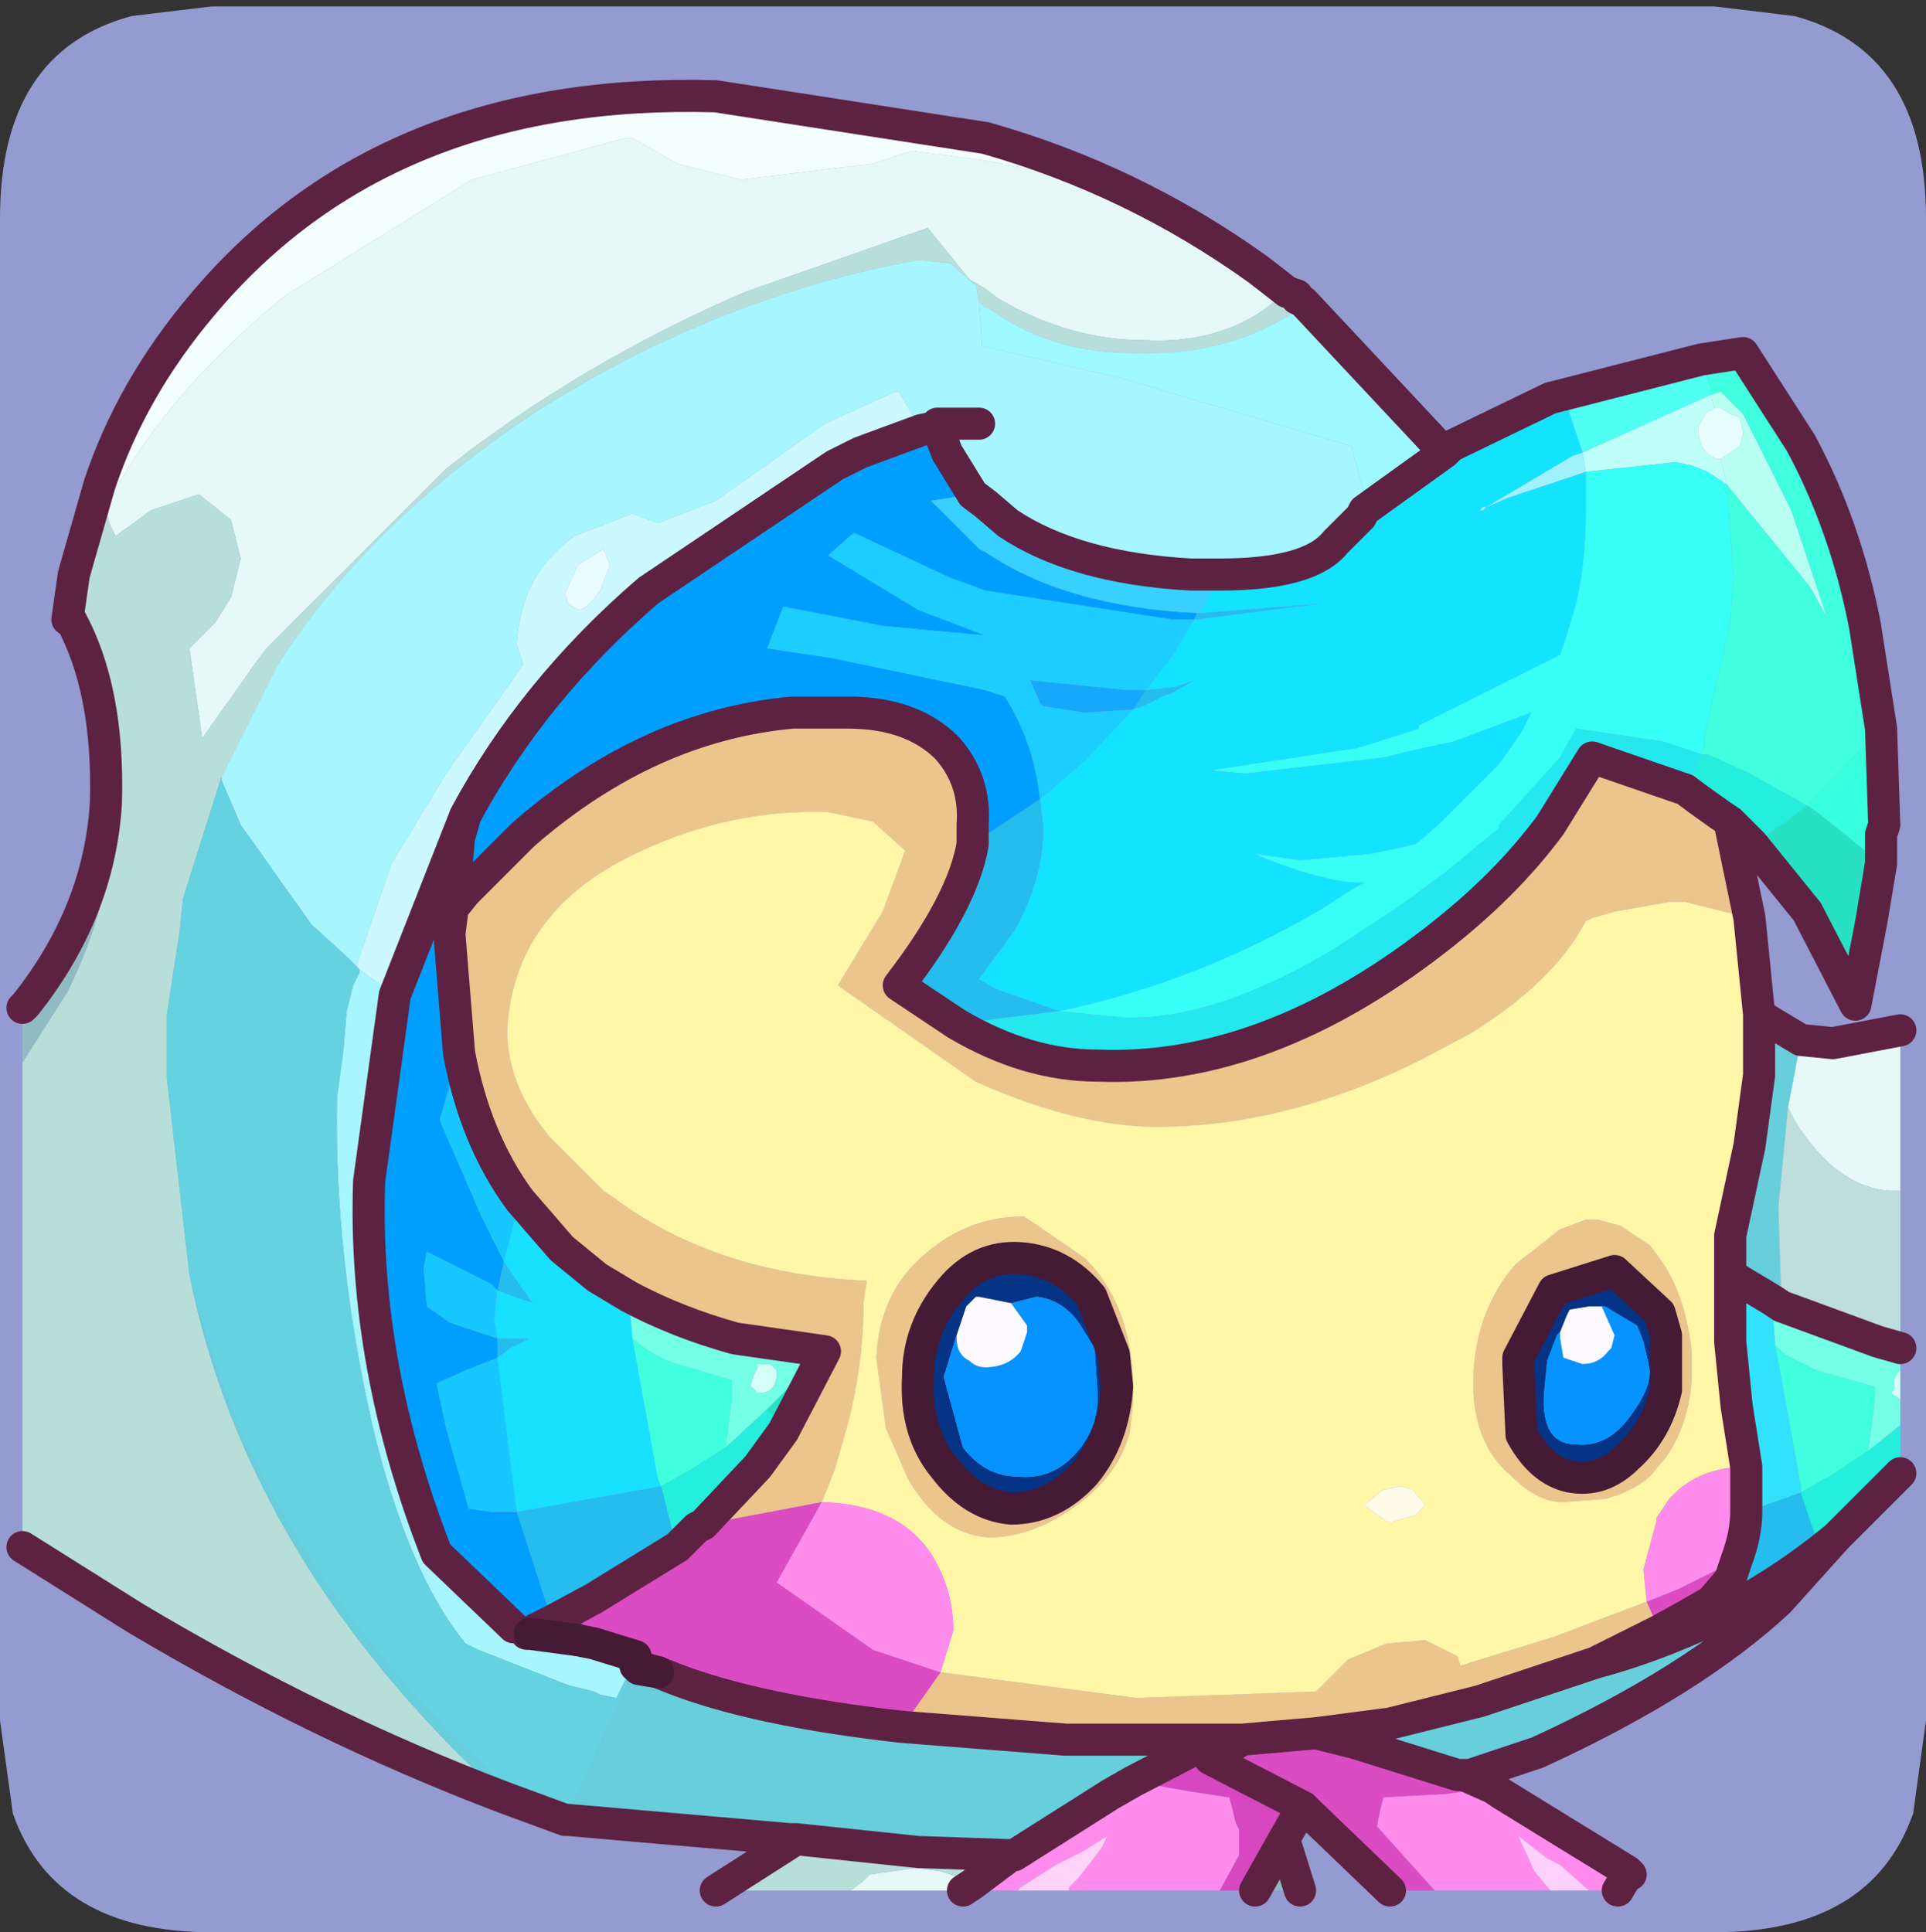 <?xml version="1.0" encoding="UTF-8" standalone="no"?>
<svg xmlns:ffdec="https://www.free-decompiler.com/flash" xmlns:xlink="http://www.w3.org/1999/xlink" ffdec:objectType="frame" height="30.1px" width="30.0px" xmlns="http://www.w3.org/2000/svg">
  <rect width="100%" height="100%" fill="#333333" stroke="none"/>
  <g transform="matrix(1.0, 0.0, 0.0, 1.0, 0.0, 0.0)">
    <use ffdec:characterId="1" height="30.0" transform="matrix(1.0, 0.0, 0.0, 1.0, 0.0, 0.0)" width="30.0" xlink:href="#shape0"/>
    <use ffdec:characterId="3" height="30.0" transform="matrix(1.0, 0.0, 0.0, 1.0, 0.0, 0.1)" width="30.0" xlink:href="#sprite0"/>
  </g>
  <defs>
    <g id="shape0" transform="matrix(1.0, 0.0, 0.0, 1.0, 0.0, 0.0)">
      <path d="M0.0 0.0 L30.0 0.0 30.0 30.0 0.0 30.0 0.0 0.0" fill="#33cc66" fill-opacity="0.0" fill-rule="evenodd" stroke="none"/>
    </g>
    <g id="sprite0" transform="matrix(1.0, 0.0, 0.0, 1.0, 30.0, 30.0)">
      <use ffdec:characterId="2" height="30.0" transform="matrix(1.0, 0.0, 0.0, 1.0, -30.0, -30.0)" width="30.0" xlink:href="#shape1"/>
    </g>
    <g id="shape1" transform="matrix(1.0, 0.0, 0.0, 1.0, 30.0, 30.0)">
      <path d="M0.0 -26.7 L0.0 -3.3 -0.2 -1.85 Q-0.85 0.0 -3.3 0.0 L-26.7 0.0 Q-29.15 0.0 -29.8 -1.85 L-30.0 -3.3 -30.0 -26.7 Q-30.0 -29.3 -27.95 -29.85 L-26.7 -30.0 -3.3 -30.0 -2.05 -29.85 Q0.0 -29.3 0.0 -26.7" fill="#949bd0" fill-rule="evenodd" stroke="none"/>
      <path d="M-10.4 -25.9 Q-11.95 -26.95 -13.65 -27.4 L-14.65 -27.6 -15.8 -27.75 -16.4 -27.55 -18.45 -27.3 -19.45 -27.55 -20.15 -27.95 -20.25 -27.95 -22.65 -27.3 -25.55 -25.5 Q-27.45 -23.95 -28.35 -22.2 L-28.45 -22.55 Q-27.95 -24.05 -26.85 -25.35 -24.0 -28.75 -18.85 -28.6 L-14.65 -27.95 Q-12.35 -27.3 -10.4 -25.9" fill="#f3fffd" fill-rule="evenodd" stroke="none"/>
      <path d="M-28.35 -22.2 Q-27.45 -23.95 -25.55 -25.5 L-22.65 -27.3 -20.25 -27.95 -20.15 -27.95 -19.45 -27.55 -18.45 -27.3 -16.4 -27.55 -15.8 -27.75 -14.65 -27.6 -13.65 -27.4 Q-11.95 -26.95 -10.4 -25.9 L-9.95 -25.55 -10.35 -25.25 Q-11.1 -24.75 -12.15 -24.8 -13.35 -24.8 -14.45 -25.45 L-14.65 -25.6 -14.9 -25.75 -15.55 -26.55 -18.4 -25.55 Q-20.95 -24.45 -23.05 -22.8 L-25.85 -20.0 -26.0 -19.8 -26.85 -18.6 -27.05 -20.0 -26.65 -20.4 -26.4 -20.8 -26.25 -21.4 -26.4 -22.0 -26.9 -22.4 -27.65 -22.15 -28.2 -21.75 -28.3 -21.95 -28.35 -22.2 M-2.15 -12.85 L-1.95 -13.9 -1.45 -13.85 -0.4 -14.05 -0.4 -11.55 -0.55 -11.55 Q-1.4 -11.6 -2.05 -12.65 L-2.15 -12.85 M-16.75 -0.65 L-16.55 -0.8 -16.45 -0.9 -15.75 -1.0 -15.35 -0.95 -15.05 -0.85 -14.85 -0.75 -15.0 -0.65 -16.75 -0.65" fill="#e6f9f7" fill-rule="evenodd" stroke="none"/>
      <path d="M-28.45 -22.55 L-28.35 -22.2 -28.3 -21.95 -28.2 -21.75 -27.65 -22.15 -26.9 -22.4 -26.4 -22.0 -26.25 -21.4 -26.4 -20.8 -26.65 -20.4 -27.05 -20.0 -26.85 -18.6 -26.0 -19.8 -25.85 -20.0 -23.05 -22.8 Q-20.95 -24.45 -18.4 -25.55 L-15.55 -26.55 -14.9 -25.75 -14.65 -25.6 -14.45 -25.45 Q-13.35 -24.8 -12.15 -24.8 -11.1 -24.75 -10.35 -25.25 L-9.95 -25.55 -9.8 -25.5 -9.8 -25.45 -9.7 -25.4 -9.9 -25.2 Q-10.95 -24.55 -12.35 -24.6 -13.65 -24.6 -14.6 -25.3 L-14.65 -25.3 -14.75 -25.4 -14.8 -25.65 -15.2 -26.0 -15.7 -26.05 Q-18.75 -25.5 -21.55 -23.75 -24.25 -22.0 -25.7 -19.7 L-26.55 -18.0 -27.15 -16.1 -27.2 -15.6 -27.4 -14.3 -27.4 -14.1 -27.4 -14.0 -27.4 -13.8 -27.4 -13.3 -27.05 -10.25 Q-26.15 -5.75 -22.15 -2.1 -25.05 -3.2 -27.9 -4.9 L-29.65 -6.0 -29.65 -13.55 -28.95 -14.65 Q-28.3 -15.95 -28.25 -17.25 -28.15 -20.1 -28.9 -20.45 L-28.95 -20.45 -28.85 -21.15 -28.45 -22.55 M-14.85 -0.75 L-15.05 -0.85 -15.35 -0.95 -15.75 -1.0 -16.45 -0.9 -16.55 -0.8 -16.75 -0.65 -18.85 -0.65 -17.6 -1.45 -15.7 -1.25 -14.25 -1.2 -14.85 -0.75" fill="#b7ded9" fill-rule="evenodd" stroke="none"/>
      <path d="M-26.55 -18.0 L-25.7 -19.7 Q-24.25 -22.0 -21.55 -23.75 -18.75 -25.5 -15.7 -26.05 L-15.2 -26.0 -14.8 -25.65 -14.75 -25.4 -14.7 -24.7 -14.65 -24.7 -12.5 -24.2 -8.95 -23.15 -8.75 -22.4 -8.65 -22.5 -8.75 -22.35 -8.85 -22.25 -9.0 -22.1 -8.8 -22.05 -9.2 -21.65 Q-9.6 -21.15 -11.0 -21.15 L-11.45 -21.15 Q-13.25 -21.25 -14.3 -21.95 L-14.65 -22.25 -14.85 -22.4 -15.25 -23.05 -15.4 -23.45 -15.25 -23.45 -15.3 -23.5 -15.4 -23.5 -15.4 -23.45 -15.65 -23.4 -16.0 -24.0 -16.05 -24.0 -17.15 -23.5 -18.85 -22.3 -19.75 -21.95 -20.15 -22.1 -21.05 -21.75 Q-21.9 -21.15 -21.95 -20.05 L-21.85 -19.75 -23.05 -18.05 -23.9 -16.65 -24.45 -15.05 -24.55 -15.15 -24.6 -15.2 -25.15 -15.7 -26.25 -17.25 -26.55 -17.95 -26.55 -18.0 M-14.75 -23.5 L-15.25 -23.5 -15.3 -23.5 -15.25 -23.5 -14.75 -23.5 M-24.4 -15.0 L-23.85 -14.6 -24.25 -11.7 Q-24.35 -8.85 -23.2 -5.9 L-22.0 -4.75 -21.8 -4.65 -21.75 -4.65 -21.0 -4.55 -20.75 -4.5 -20.1 -4.3 -20.15 -4.2 -20.15 -4.15 -20.4 -3.65 -20.65 -3.7 -20.75 -3.75 -21.15 -3.85 -22.55 -4.4 -22.75 -4.5 Q-23.65 -5.6 -24.2 -7.9 -24.8 -10.55 -24.75 -13.0 L-24.65 -13.75 -24.6 -14.35 -24.5 -14.75 -24.4 -14.95 -24.4 -15.0" fill="#a7f5ff" fill-rule="evenodd" stroke="none"/>
      <path d="M-14.75 -25.4 L-14.65 -25.3 -14.6 -25.3 Q-13.65 -24.6 -12.35 -24.6 -10.95 -24.55 -9.9 -25.2 L-9.7 -25.4 -7.5 -23.05 -8.75 -22.15 -8.8 -22.05 -9.0 -22.1 -8.85 -22.25 -8.75 -22.35 -8.65 -22.5 -8.75 -22.4 -8.95 -23.15 -12.5 -24.2 -14.65 -24.7 -14.7 -24.7 -14.75 -25.4 M-15.4 -23.45 L-15.4 -23.5 -15.3 -23.5 -15.25 -23.45 -15.4 -23.45" fill="#9ef9ff" fill-rule="evenodd" stroke="none"/>
      <path d="M-21.2 -20.85 L-21.0 -21.3 -20.6 -21.55 -20.5 -21.3 -20.65 -20.9 Q-20.85 -20.6 -21.0 -20.6 L-21.15 -20.7 -21.2 -20.85" fill="#e9fcff" fill-rule="evenodd" stroke="none"/>
      <path d="M-21.2 -20.85 L-21.15 -20.7 -21.0 -20.6 Q-20.85 -20.6 -20.65 -20.9 L-20.5 -21.3 -20.6 -21.55 -21.0 -21.3 -21.2 -20.85 M-24.45 -15.05 L-23.9 -16.65 -23.05 -18.05 -21.85 -19.75 -21.95 -20.05 Q-21.9 -21.15 -21.05 -21.75 L-20.15 -22.1 -19.75 -21.95 -18.85 -22.3 -17.15 -23.5 -16.05 -24.0 -16.0 -24.0 -15.65 -23.4 -16.6 -23.05 -17.0 -22.85 -19.9 -20.9 Q-21.7 -19.35 -22.75 -17.4 L-23.85 -14.6 -24.4 -15.0 -24.45 -15.05" fill="#cbf9ff" fill-rule="evenodd" stroke="none"/>
      <path d="M-26.55 -18.0 L-26.55 -17.95 -26.25 -17.25 -25.15 -15.7 -24.6 -15.2 -24.55 -15.15 -24.45 -15.05 -24.4 -15.0 -24.4 -14.95 -24.5 -14.75 -24.6 -14.35 -24.65 -13.75 -24.75 -13.0 Q-24.8 -10.55 -24.2 -7.9 -23.65 -5.6 -22.75 -4.5 L-22.55 -4.4 -21.15 -3.85 -20.75 -3.75 -20.65 -3.7 -20.4 -3.65 -20.15 -4.15 -20.15 -4.2 -20.1 -4.3 -20.05 -4.3 -20.1 -4.15 -20.75 -2.7 -21.1 -1.95 -21.15 -1.95 -22.1 -2.25 Q-26.05 -5.8 -27.05 -10.25 L-27.4 -13.3 -27.4 -13.8 -27.4 -14.0 -27.4 -14.1 -27.4 -14.3 -27.2 -15.6 -27.15 -16.1 -26.55 -18.0" fill="#64d2e0" fill-rule="evenodd" stroke="none"/>
      <path d="M-29.65 -14.4 L-29.6 -14.45 Q-28.45 -15.9 -28.35 -17.6 -28.3 -19.35 -28.9 -20.45 -28.15 -20.1 -28.25 -17.25 -28.3 -15.95 -28.95 -14.65 L-29.65 -13.55 -29.65 -14.4 M-10.0 -1.45 L-9.75 -0.65 -10.45 -0.65 -10.0 -1.45" fill="#91bbc2" fill-rule="evenodd" stroke="none"/>
      <path d="M-15.65 -23.4 L-15.4 -23.45 -15.25 -23.05 -14.85 -22.4 -15.5 -22.3 -14.75 -21.55 -14.65 -21.5 Q-13.4 -20.65 -11.35 -20.55 L-11.4 -20.45 -11.75 -20.45 -14.65 -20.9 -15.2 -21.1 -16.7 -21.8 -17.1 -21.45 -15.7 -20.6 -14.65 -20.2 -16.25 -20.35 -17.8 -20.65 -18.05 -20.0 -17.05 -19.85 -14.65 -19.35 -14.35 -19.25 Q-13.9 -18.55 -13.8 -17.65 L-14.4 -17.25 -14.85 -16.95 -14.85 -17.25 Q-14.8 -17.95 -15.25 -18.45 -15.8 -19.0 -16.8 -19.0 L-17.65 -19.0 Q-19.9 -18.8 -21.85 -17.1 L-22.75 -16.2 -22.95 -15.95 -23.0 -15.55 -22.85 -13.7 -22.95 -13.35 -23.15 -12.65 -22.5 -11.15 -22.15 -10.45 -22.25 -10.0 -22.35 -10.1 -23.35 -10.6 -23.4 -10.35 -23.35 -9.75 -23.0 -9.5 -22.25 -9.25 -22.25 -8.95 -22.75 -8.75 -23.2 -8.55 -23.05 -7.85 -22.7 -6.6 -22.35 -6.55 -21.95 -6.55 -21.45 -5.0 -21.4 -4.85 -21.5 -4.8 -21.8 -4.65 -22.0 -4.75 -23.2 -5.9 Q-24.35 -8.85 -24.25 -11.7 L-23.85 -14.6 -22.75 -17.4 Q-21.7 -19.35 -19.9 -20.9 L-17.0 -22.85 -16.6 -23.05 -15.65 -23.4 M-22.95 -15.95 L-22.85 -17.05 -22.75 -17.4 -22.85 -17.05 -22.95 -15.95" fill="#009fff" fill-rule="evenodd" stroke="none"/>
      <path d="M-22.95 -15.95 L-22.75 -16.2 -21.85 -17.1 Q-19.9 -18.8 -17.65 -19.0 L-16.8 -19.0 Q-15.8 -19.0 -15.25 -18.45 -14.8 -17.95 -14.85 -17.25 L-14.85 -16.95 Q-15.0 -16.05 -16.0 -14.75 L-15.1 -14.15 Q-14.0 -13.5 -12.9 -13.5 -10.3 -13.4 -7.65 -15.45 -6.55 -16.3 -5.85 -17.25 L-5.2 -18.3 -3.75 -17.8 -3.55 -17.65 -3.2 -17.4 -3.05 -17.3 -3.05 -17.25 -2.75 -15.8 -3.75 -16.05 -4.0 -16.05 -4.85 -15.9 -5.2 -15.8 -5.3 -15.75 Q-5.8 -14.8 -7.1 -14.0 L-7.85 -13.6 Q-10.05 -12.5 -12.15 -12.55 -13.35 -12.6 -14.8 -13.25 L-16.95 -14.75 -16.25 -15.9 -15.9 -16.85 -16.4 -17.3 -17.1 -17.45 Q-18.6 -17.5 -20.0 -16.85 -22.0 -15.95 -22.1 -14.05 -22.1 -13.3 -21.6 -12.6 L-21.45 -12.4 -20.6 -11.55 -20.45 -11.45 Q-18.85 -10.25 -16.5 -10.15 L-16.55 -9.8 Q-16.55 -8.85 -16.8 -7.9 L-17.0 -7.2 -17.2 -6.7 -19.05 -6.35 -18.2 -7.25 -17.8 -7.8 -17.15 -9.05 -18.55 -9.25 Q-19.45 -9.5 -20.2 -9.9 L-20.7 -10.2 -21.25 -10.65 -21.9 -11.4 Q-22.6 -12.35 -22.85 -13.7 L-23.0 -15.55 -22.95 -15.95 M-14.05 -11.15 L-13.9 -11.05 -13.1 -10.5 Q-12.3 -9.7 -12.35 -8.25 L-12.4 -7.8 Q-12.55 -7.2 -13.1 -6.75 -13.85 -6.15 -14.6 -6.15 -15.35 -6.2 -15.85 -7.05 L-16.2 -7.85 -16.35 -8.95 Q-16.3 -10.0 -15.55 -10.6 -14.9 -11.15 -14.05 -11.15 M-13.0 -9.9 Q-13.45 -10.45 -14.1 -10.5 -14.75 -10.55 -15.2 -10.0 -15.7 -9.4 -15.7 -8.65 -15.75 -7.8 -15.3 -7.25 -14.85 -6.65 -14.25 -6.6 -13.6 -6.6 -13.1 -7.15 -12.65 -7.7 -12.6 -8.5 L-12.65 -9.0 -13.0 -9.9 M-15.35 -4.05 L-12.3 -3.65 -9.5 -3.75 -9.0 -4.25 -8.4 -4.5 -7.8 -4.55 -7.3 -4.3 -7.25 -4.15 -7.1 -4.2 -5.8 -4.6 -4.35 -5.15 -4.15 -4.7 -5.15 -4.2 -6.95 -3.6 -8.35 -3.25 -9.5 -3.1 -10.65 -3.0 -11.1 -3.0 -13.4 -3.0 -15.95 -3.2 -15.35 -4.05 M-4.15 -9.65 L-4.85 -10.3 -5.8 -10.0 -6.35 -8.95 -6.35 -8.85 -6.3 -7.75 Q-6.0 -7.2 -5.55 -7.1 -5.05 -7.0 -4.65 -7.4 -4.2 -7.8 -4.05 -8.45 L-4.05 -9.3 -4.15 -9.65 M-4.3 -10.7 L-4.15 -10.5 Q-3.75 -9.95 -3.65 -9.05 L-3.65 -8.6 Q-3.7 -7.9 -4.05 -7.4 L-4.3 -7.1 Q-4.6 -6.85 -5.0 -6.75 L-5.65 -6.7 Q-6.05 -6.7 -6.45 -7.1 -7.0 -7.55 -7.05 -8.4 L-7.05 -8.7 Q-7.0 -9.7 -6.4 -10.4 L-5.7 -10.95 -5.3 -11.1 -5.1 -11.1 -4.75 -11.0 -4.3 -10.7" fill="#ebc58c" fill-rule="evenodd" stroke="none"/>
      <path d="M-22.85 -13.7 Q-22.6 -12.35 -21.9 -11.4 L-22.15 -10.45 -22.5 -11.15 -23.15 -12.65 -22.95 -13.35 -22.85 -13.7 M-22.25 -9.25 L-23.0 -9.5 -23.35 -9.75 -23.4 -10.35 -23.35 -10.6 -22.35 -10.1 -22.25 -10.0 -22.3 -9.55 -22.25 -9.25 M-21.95 -6.55 L-22.35 -6.55 -22.7 -6.6 -23.05 -7.85 -23.2 -8.55 -22.75 -8.75 -22.25 -8.95 -21.95 -6.55" fill="#17c8ff" fill-rule="evenodd" stroke="none"/>
      <path d="M-17.2 -6.7 L-17.0 -7.2 -16.8 -7.9 Q-16.55 -8.85 -16.55 -9.8 L-16.5 -10.15 Q-18.85 -10.25 -20.45 -11.45 L-20.6 -11.55 -21.45 -12.4 -21.6 -12.6 Q-22.1 -13.3 -22.1 -14.05 -22.0 -15.95 -20.0 -16.85 -18.6 -17.5 -17.1 -17.45 L-16.4 -17.3 -15.9 -16.85 -16.25 -15.9 -16.95 -14.75 -14.8 -13.25 Q-13.35 -12.6 -12.15 -12.55 -10.05 -12.5 -7.85 -13.6 L-7.1 -14.0 Q-5.8 -14.8 -5.3 -15.75 L-5.2 -15.8 -4.85 -15.9 -4.0 -16.05 -3.75 -16.05 -2.75 -15.8 -2.6 -14.3 -2.6 -13.35 -2.75 -12.25 -3.05 -10.85 -3.05 -10.25 -3.05 -9.2 -2.95 -8.2 -2.8 -7.25 Q-3.55 -7.25 -4.0 -6.75 L-4.2 -6.45 -4.2 -6.4 -4.4 -5.65 -4.35 -5.15 -5.8 -4.6 -7.1 -4.2 -7.25 -4.15 -7.3 -4.3 -7.8 -4.55 -8.4 -4.5 -9.0 -4.25 -9.5 -3.75 -12.3 -3.65 -15.35 -4.05 -15.15 -4.7 Q-15.15 -5.35 -15.5 -5.9 -16.0 -6.65 -17.15 -6.7 L-17.2 -6.7 M-14.05 -11.15 Q-14.9 -11.15 -15.55 -10.6 -16.3 -10.0 -16.35 -8.95 L-16.2 -7.85 -15.85 -7.05 Q-15.35 -6.2 -14.6 -6.15 -13.85 -6.15 -13.1 -6.75 -12.55 -7.2 -12.4 -7.8 L-12.35 -8.25 Q-12.3 -9.7 -13.1 -10.5 L-13.9 -11.05 -14.05 -11.15 M-4.3 -10.7 L-4.75 -11.0 -5.1 -11.1 -5.3 -11.1 -5.7 -10.95 -6.4 -10.4 Q-7.0 -9.7 -7.05 -8.7 L-7.05 -8.4 Q-7.0 -7.55 -6.45 -7.1 -6.05 -6.7 -5.65 -6.7 L-5.0 -6.75 Q-4.6 -6.85 -4.3 -7.1 L-4.05 -7.4 Q-3.7 -7.9 -3.65 -8.6 L-3.65 -9.05 Q-3.75 -9.95 -4.15 -10.5 L-4.3 -10.7 M-8.45 -6.9 L-8.75 -6.65 -8.4 -6.4 -8.3 -6.4 -7.95 -6.5 -7.8 -6.65 -8.0 -6.9 -8.2 -6.95 -8.4 -6.9 -8.45 -6.9" fill="#fff6a8" fill-rule="evenodd" stroke="none"/>
      <path d="M-14.85 -16.95 L-14.4 -17.25 -13.8 -17.65 -13.75 -17.25 -13.75 -17.05 Q-13.8 -16.3 -14.2 -15.6 L-14.75 -14.85 -14.5 -14.7 -13.5 -14.35 -15.1 -14.15 -16.0 -14.75 Q-15.0 -16.05 -14.85 -16.95 M-11.4 -20.45 L-11.35 -20.55 -11.3 -20.55 -9.4 -20.7 -11.35 -20.45 -11.4 -20.45 M-22.15 -10.45 L-21.95 -10.15 -21.7 -9.8 -22.0 -9.9 -22.25 -10.0 -22.15 -10.45 M-22.25 -8.95 L-22.25 -9.25 -22.05 -9.25 -21.75 -9.25 -22.05 -9.1 -22.25 -8.95 M-21.95 -6.55 L-19.7 -6.95 -19.5 -6.15 -19.45 -6.0 -20.75 -5.2 -21.4 -4.85 -21.45 -5.0 -21.95 -6.55 M-12.15 -19.35 L-11.7 -19.4 -11.4 -19.5 -11.75 -19.3 -11.9 -19.25 Q-12.15 -19.1 -12.35 -19.05 L-12.15 -19.35 M-2.95 -5.8 Q-2.8 -6.2 -2.8 -6.55 L-1.95 -6.85 -1.65 -5.95 Q-2.3 -5.45 -2.95 -5.1 -3.25 -4.9 -3.6 -4.75 L-3.7 -4.95 -3.35 -5.15 -3.05 -5.5 -2.95 -5.8" fill="#25bcee" fill-rule="evenodd" stroke="none"/>
      <path d="M-21.9 -11.4 L-21.25 -10.65 -20.7 -10.2 -20.2 -9.9 -20.15 -9.25 -19.75 -7.05 -19.7 -6.95 -21.95 -6.55 -22.25 -8.95 -22.05 -9.1 -21.75 -9.25 -22.05 -9.25 -22.25 -9.25 -22.3 -9.55 -22.25 -10.0 -22.0 -9.9 -21.7 -9.8 -21.95 -10.15 -22.15 -10.45 -21.9 -11.4" fill="#17e1ff" fill-rule="evenodd" stroke="none"/>
      <path d="M-20.1 -4.15 L-20.05 -4.3 -20.1 -4.3 -20.75 -4.5 -21.0 -4.55 -21.5 -4.8 -21.4 -4.85 -20.75 -5.2 -19.45 -6.0 -19.15 -6.3 -19.05 -6.35 -17.2 -6.7 -17.9 -5.45 -16.4 -4.4 -15.35 -4.05 -15.95 -3.2 Q-18.2 -3.45 -19.5 -3.95 L-19.75 -4.05 -20.1 -4.15 M-10.65 -3.0 L-9.5 -3.1 -8.9 -2.95 -7.3 -2.45 -7.2 -2.45 -6.75 -2.25 -7.5 -2.15 -8.45 -2.1 -8.5 -1.9 -8.55 -1.65 -7.65 -0.65 -8.35 -0.65 -9.6 -1.85 -9.7 -1.95 -11.15 -2.7 -10.65 -3.0 M-4.15 -4.7 L-4.35 -5.15 -3.85 -5.35 -2.95 -5.8 -3.05 -5.5 -3.35 -5.15 -3.7 -4.95 -4.15 -4.7 M-4.65 -0.9 L-4.8 -0.65 -4.85 -0.65 -4.65 -0.9" fill="#db4cc3" fill-rule="evenodd" stroke="none"/>
      <path d="M-27.05 -10.25 Q-26.05 -5.8 -22.1 -2.25 L-21.15 -1.95 -21.1 -1.95 -20.75 -2.7 -20.1 -4.15 -20.05 -4.1 -19.75 -4.05 -20.05 -4.1 -20.1 -4.15 -19.75 -4.05 -19.5 -3.95 Q-18.2 -3.45 -15.95 -3.2 L-13.4 -3.0 -11.1 -3.0 -12.35 -2.35 -12.7 -2.15 -14.2 -1.2 -14.25 -1.2 -15.7 -1.25 -17.6 -1.45 -17.7 -1.45 -21.15 -1.75 -21.2 -1.75 -22.15 -2.1 Q-26.15 -5.75 -27.05 -10.25 M-21.5 -4.8 L-21.0 -4.55 -21.75 -4.65 -21.8 -4.65 -21.5 -4.8 M-3.05 -10.25 L-3.05 -10.85 -2.75 -12.25 -2.6 -13.35 -2.6 -14.3 -2.45 -14.2 -1.95 -13.9 -2.15 -12.85 -2.3 -11.3 -2.25 -9.75 -2.4 -9.85 -2.9 -10.15 -3.05 -10.25 M-9.5 -3.1 L-8.35 -3.25 -6.95 -3.6 -5.15 -4.2 Q-4.4 -4.4 -3.6 -4.75 -3.25 -4.9 -2.95 -5.1 -2.3 -5.45 -1.65 -5.95 L-1.4 -6.15 -2.3 -5.15 Q-3.65 -3.9 -6.05 -2.8 L-7.1 -2.45 -7.2 -2.45 -7.3 -2.45 -8.9 -2.95 -9.5 -3.1 M-9.6 -1.85 L-9.8 -1.8 -9.7 -1.95 -9.6 -1.85" fill="#67cedb" fill-rule="evenodd" stroke="none"/>
      <path d="M-3.5 -24.5 L-3.35 -24.05 -3.35 -23.95 -5.35 -23.05 -5.65 -23.95 -3.5 -24.5" fill="#4ffff1" fill-rule="evenodd" stroke="none"/>
      <path d="M-19.7 -6.95 L-19.75 -7.05 -20.15 -9.25 Q-19.8 -8.95 -19.45 -8.85 L-18.6 -8.6 -18.6 -8.35 -18.6 -8.3 -18.7 -7.55 -19.25 -7.2 -19.7 -6.95 M-3.35 -23.95 L-3.35 -24.05 -3.5 -24.5 -2.85 -24.6 -1.95 -23.2 Q-1.25 -21.9 -0.95 -20.35 L-0.7 -18.75 -0.75 -18.7 -1.85 -17.55 -2.75 -18.05 -3.4 -18.35 -3.5 -18.35 -3.45 -18.5 -3.45 -18.65 -3.05 -20.4 -3.0 -21.1 -3.1 -22.55 -1.8 -20.95 -1.55 -20.5 -2.1 -22.15 -2.85 -23.65 -3.2 -24.0 -3.35 -23.95 M-2.35 -9.15 L-2.2 -9.0 -1.7 -8.75 -0.8 -8.5 -0.8 -8.3 -0.8 -8.25 -0.9 -7.5 -1.5 -7.1 -1.6 -7.05 -1.95 -6.85 -1.95 -6.95 -2.35 -9.15" fill="#3fffdf" fill-rule="evenodd" stroke="none"/>
      <path d="M-3.2 -22.95 L-3.25 -22.95 Q-3.55 -23.05 -3.55 -23.45 L-3.4 -23.7 -3.35 -23.7 -3.3 -23.75 -3.2 -23.75 -3.05 -23.65 -2.9 -23.6 -2.85 -23.35 -2.9 -23.15 -3.2 -22.95" fill="#e7fffc" fill-rule="evenodd" stroke="none"/>
      <path d="M-5.35 -23.05 L-3.35 -23.95 -3.3 -23.75 -3.35 -23.7 -3.4 -23.7 -3.55 -23.45 Q-3.55 -23.05 -3.25 -22.95 L-3.2 -22.95 -3.15 -22.75 -3.1 -22.55 -3.4 -22.75 -3.65 -22.85 -3.9 -22.9 -5.3 -22.75 -5.35 -23.05" fill="#bffff9" fill-rule="evenodd" stroke="none"/>
      <path d="M-3.35 -23.95 L-3.2 -24.0 -2.85 -23.65 -2.1 -22.15 -1.55 -20.5 -1.8 -20.95 -3.1 -22.55 -3.15 -22.75 -3.2 -22.95 -2.9 -23.15 -2.85 -23.35 -2.9 -23.6 -3.05 -23.65 -3.2 -23.75 -3.3 -23.75 -3.35 -23.95" fill="#b8fff3" fill-rule="evenodd" stroke="none"/>
      <path d="M-3.1 -22.55 L-3.0 -21.1 -3.05 -20.4 -3.45 -18.65 -3.45 -18.5 -3.5 -18.35 -4.1 -18.55 -5.45 -18.75 -5.7 -18.3 -6.65 -17.25 -6.65 -17.2 -7.5 -16.5 -8.25 -15.95 -9.25 -15.3 Q-11.1 -14.2 -12.5 -14.25 L-13.5 -14.35 Q-11.35 -14.8 -9.4 -15.95 -9.1 -16.15 -8.85 -16.3 L-8.75 -16.35 -8.8 -16.35 -8.9 -16.35 Q-9.5 -16.4 -10.35 -16.75 L-10.45 -16.8 -9.75 -16.7 -8.65 -16.8 -7.95 -16.95 -7.6 -17.25 -6.65 -18.2 -6.3 -18.7 -6.15 -19.0 -7.35 -18.55 -8.05 -18.4 -8.45 -18.3 -10.6 -18.05 -11.15 -18.1 -8.85 -18.45 -7.9 -18.75 -7.9 -18.8 -5.7 -19.9 -5.6 -20.2 -5.45 -20.7 Q-5.3 -21.35 -5.3 -22.1 L-5.3 -22.75 -3.9 -22.9 -3.65 -22.85 -3.4 -22.75 -3.1 -22.55" fill="#36fff5" fill-rule="evenodd" stroke="none"/>
      <path d="M-1.85 -17.55 L-0.75 -18.7 -0.7 -18.75 -0.65 -17.25 -0.7 -17.1 -0.7 -16.65 -1.45 -17.25 -1.7 -17.45 -1.85 -17.55" fill="#38ffdd" fill-rule="evenodd" stroke="none"/>
      <path d="M-5.65 -23.95 L-5.35 -23.05 -5.5 -23.0 -6.85 -22.2 -6.5 -22.35 -5.3 -22.75 -5.3 -22.1 Q-5.3 -21.35 -5.45 -20.7 L-5.6 -20.2 -5.7 -19.9 -7.9 -18.8 -7.9 -18.75 -8.85 -18.45 -11.15 -18.1 -10.6 -18.05 -8.45 -18.3 -8.05 -18.4 -7.35 -18.55 -6.15 -19.0 -6.3 -18.7 -6.65 -18.2 -7.6 -17.25 -7.95 -16.95 -8.65 -16.8 -9.75 -16.7 -10.45 -16.8 -10.35 -16.75 Q-9.5 -16.4 -8.9 -16.35 L-8.8 -16.35 -8.75 -16.35 -8.85 -16.3 Q-9.1 -16.15 -9.4 -15.95 -11.35 -14.8 -13.5 -14.35 L-14.5 -14.7 -14.75 -14.85 -14.2 -15.6 Q-13.8 -16.3 -13.75 -17.05 L-13.75 -17.25 -13.8 -17.65 -13.1 -18.25 -12.35 -19.05 Q-12.15 -19.1 -11.9 -19.25 L-11.75 -19.3 -11.4 -19.5 -11.7 -19.4 -12.15 -19.35 -11.8 -19.8 -11.7 -19.95 -11.4 -20.45 -11.35 -20.45 -9.4 -20.7 -11.3 -20.55 -11.0 -21.15 Q-9.6 -21.15 -9.2 -21.65 L-8.8 -22.05 -8.75 -22.15 -7.5 -23.05 -7.4 -23.15 -5.85 -23.9 -5.65 -23.95 M-6.9 -22.2 L-6.95 -22.15 -6.9 -22.15 -6.85 -22.2 -6.9 -22.2" fill="#14e3ff" fill-rule="evenodd" stroke="none"/>
      <path d="M-5.3 -22.75 L-6.5 -22.35 -6.85 -22.2 -5.5 -23.0 -5.35 -23.05 -5.3 -22.75 M-6.9 -22.2 L-6.85 -22.2 -6.9 -22.15 -6.95 -22.15 -6.9 -22.2" fill="#a1f2ff" fill-rule="evenodd" stroke="none"/>
      <path d="M-3.75 -17.8 L-5.2 -18.3 -5.85 -17.25 Q-6.55 -16.3 -7.65 -15.45 -10.3 -13.4 -12.9 -13.5 -14.0 -13.5 -15.1 -14.15 L-13.5 -14.35 -12.5 -14.25 Q-11.1 -14.2 -9.25 -15.3 L-8.25 -15.95 -7.5 -16.5 -6.65 -17.2 -6.65 -17.25 -5.7 -18.3 -5.45 -18.75 -4.1 -18.55 -3.5 -18.35 -3.75 -17.8" fill="#25e8ee" fill-rule="evenodd" stroke="none"/>
      <path d="M-17.15 -9.05 L-17.8 -7.8 -18.05 -8.15 -17.15 -9.05 M-1.85 -17.55 L-1.7 -17.45 -1.45 -17.25 -0.7 -16.65 -0.85 -15.75 -1.1 -14.45 -1.85 -15.9 -2.7 -16.95 -2.25 -17.25 -1.85 -17.55" fill="#27e2c2" fill-rule="evenodd" stroke="none"/>
      <path d="M-17.8 -7.8 L-18.2 -7.25 -19.05 -6.35 -19.15 -6.3 -19.45 -6.0 -19.5 -6.15 -19.7 -6.95 -19.25 -7.2 -18.7 -7.55 -18.05 -8.15 -17.8 -7.8 M-3.05 -17.3 L-3.2 -17.4 -3.55 -17.65 -3.75 -17.8 -3.5 -18.35 -3.4 -18.35 -2.75 -18.05 -1.85 -17.55 -2.25 -17.25 -2.7 -16.95 -3.0 -17.25 -3.05 -17.3 M-0.4 -7.9 L-0.4 -7.15 -1.35 -6.2 -1.4 -6.15 -1.65 -5.95 -1.95 -6.85 -1.6 -7.05 -1.5 -7.1 -0.9 -7.5 -0.4 -7.9" fill="#25eedd" fill-rule="evenodd" stroke="none"/>
      <path d="M-2.25 -9.75 L-2.3 -11.3 -2.15 -12.85 -2.05 -12.65 Q-1.4 -11.6 -0.55 -11.55 L-0.4 -11.55 -0.4 -9.1 -0.75 -9.2 -2.25 -9.75" fill="#bddeda" fill-rule="evenodd" stroke="none"/>
      <path d="M-11.35 -20.55 Q-13.4 -20.65 -14.65 -21.5 L-14.75 -21.55 -15.5 -22.3 -14.85 -22.4 -14.65 -22.25 -14.3 -21.95 Q-13.25 -21.25 -11.45 -21.15 L-11.0 -21.15 -11.3 -20.55 -11.35 -20.55" fill="#38d0ff" fill-rule="evenodd" stroke="none"/>
      <path d="M-13.8 -17.65 Q-13.9 -18.55 -14.35 -19.25 L-14.65 -19.35 -17.05 -19.85 -18.05 -20.0 -17.8 -20.65 -16.25 -20.35 -14.65 -20.2 -15.7 -20.6 -17.1 -21.45 -16.7 -21.8 -15.2 -21.1 -14.65 -20.9 -11.75 -20.45 -11.4 -20.45 -11.7 -19.95 -11.8 -19.8 -12.15 -19.35 -12.45 -19.35 -13.95 -19.5 -13.8 -19.15 -13.75 -19.1 -13.1 -19.0 -12.35 -19.05 -13.1 -18.25 -13.8 -17.65" fill="#1bceff" fill-rule="evenodd" stroke="none"/>
      <path d="M-12.35 -19.05 L-13.1 -19.0 -13.75 -19.1 -13.8 -19.15 -13.95 -19.5 -12.45 -19.35 -12.15 -19.35 -12.35 -19.05 M-5.15 -4.2 L-4.15 -4.7 -3.7 -4.95 -3.6 -4.75 Q-4.4 -4.4 -5.15 -4.2" fill="#16a8fa" fill-rule="evenodd" stroke="none"/>
      <path d="M-15.1 -9.3 L-14.95 -9.75 -14.8 -9.9 -14.75 -9.9 -14.25 -9.8 -14.0 -9.45 -14.0 -9.35 -14.1 -9.05 Q-14.3 -8.8 -14.65 -8.8 -14.8 -8.8 -14.9 -8.9 -15.1 -9.0 -15.1 -9.25 L-15.1 -9.3 M-5.05 -9.75 L-4.85 -9.3 -4.9 -9.1 -4.95 -9.05 Q-5.1 -8.85 -5.35 -8.85 L-5.65 -8.95 -5.7 -9.25 -5.7 -9.35 -5.6 -9.6 -5.55 -9.7 -5.25 -9.75 -5.05 -9.75" fill="#fffaff" fill-rule="evenodd" stroke="none"/>
      <path d="M-14.25 -9.8 L-14.75 -9.9 -14.8 -9.9 -14.95 -9.75 -15.1 -9.3 -15.3 -8.65 -15.0 -7.55 Q-14.65 -7.1 -14.15 -7.1 -13.65 -7.05 -13.3 -7.4 -12.9 -7.8 -12.9 -8.35 L-12.95 -9.1 -13.2 -9.5 Q-13.45 -9.85 -13.85 -9.9 L-14.25 -9.8 M-13.0 -9.9 L-12.65 -9.0 -12.6 -8.5 Q-12.65 -7.7 -13.1 -7.15 -13.6 -6.6 -14.25 -6.6 -14.85 -6.65 -15.3 -7.25 -15.75 -7.8 -15.7 -8.65 -15.7 -9.4 -15.2 -10.0 -14.75 -10.55 -14.1 -10.5 -13.45 -10.45 -13.0 -9.9 M-5.7 -9.35 L-5.75 -9.3 -5.9 -8.9 -5.95 -8.4 Q-6.0 -7.6 -5.45 -7.6 -4.95 -7.55 -4.6 -8.05 -4.3 -8.45 -4.3 -8.75 L-4.4 -9.2 -4.5 -9.45 -5.0 -9.75 -5.05 -9.75 -5.25 -9.75 -5.55 -9.7 -5.6 -9.6 -5.7 -9.35 M-4.15 -9.65 L-4.05 -9.3 -4.05 -8.45 Q-4.2 -7.8 -4.65 -7.4 -5.05 -7.0 -5.55 -7.1 -6.0 -7.2 -6.3 -7.75 L-6.35 -8.85 -6.35 -8.95 -5.8 -10.0 -4.85 -10.3 -4.15 -9.65" fill="#053486" fill-rule="evenodd" stroke="none"/>
      <path d="M-15.1 -9.3 L-15.1 -9.25 Q-15.1 -9.0 -14.9 -8.9 -14.8 -8.8 -14.65 -8.8 -14.3 -8.8 -14.1 -9.05 L-14.0 -9.35 -14.0 -9.45 -14.25 -9.8 -13.85 -9.9 Q-13.45 -9.85 -13.2 -9.5 L-12.95 -9.1 -12.9 -8.35 Q-12.9 -7.8 -13.3 -7.4 -13.65 -7.05 -14.15 -7.1 -14.65 -7.1 -15.0 -7.55 L-15.3 -8.65 -15.1 -9.3 M-5.05 -9.75 L-5.0 -9.75 -4.5 -9.45 -4.4 -9.2 -4.3 -8.75 Q-4.3 -8.45 -4.6 -8.05 -4.95 -7.55 -5.45 -7.6 -6.0 -7.6 -5.95 -8.4 L-5.9 -8.9 -5.75 -9.3 -5.7 -9.35 -5.7 -9.25 -5.65 -8.95 -5.35 -8.85 Q-5.1 -8.85 -4.95 -9.05 L-4.9 -9.1 -4.85 -9.3 -5.05 -9.75" fill="#0692ff" fill-rule="evenodd" stroke="none"/>
      <path d="M-18.0 -8.85 L-17.9 -8.75 -17.9 -8.65 Q-17.95 -8.4 -18.15 -8.4 L-18.2 -8.4 -18.3 -8.5 -18.3 -8.55 -18.25 -8.7 -18.2 -8.8 -18.2 -8.85 -18.0 -8.85 M-0.4 -8.75 L-0.4 -8.3 -0.55 -8.4 -0.5 -8.45 -0.5 -8.6 -0.45 -8.7 -0.4 -8.75" fill="#d4fff7" fill-rule="evenodd" stroke="none"/>
      <path d="M-20.2 -9.9 Q-19.45 -9.5 -18.55 -9.25 L-17.15 -9.05 -18.05 -8.15 -18.7 -7.55 -18.6 -8.3 -18.6 -8.35 -18.6 -8.6 -19.45 -8.85 Q-19.8 -8.95 -20.15 -9.25 L-20.2 -9.9 M-2.4 -9.85 L-2.25 -9.75 -0.75 -9.2 -0.4 -9.1 -0.4 -8.75 -0.45 -8.7 -0.5 -8.6 -0.5 -8.45 -0.55 -8.4 -0.4 -8.3 -0.4 -7.9 -0.9 -7.5 -0.8 -8.25 -0.8 -8.3 -0.8 -8.5 -1.7 -8.75 -2.2 -9.0 -2.35 -9.15 -2.4 -9.85 M-18.0 -8.85 L-18.2 -8.85 -18.2 -8.8 -18.25 -8.7 -18.3 -8.55 -18.3 -8.5 -18.2 -8.4 -18.15 -8.4 Q-17.95 -8.4 -17.9 -8.65 L-17.9 -8.75 -18.0 -8.85" fill="#74ffe7" fill-rule="evenodd" stroke="none"/>
      <path d="M-17.2 -6.7 L-17.15 -6.7 Q-16.0 -6.65 -15.5 -5.9 -15.15 -5.35 -15.15 -4.7 L-15.35 -4.05 -16.4 -4.4 -17.9 -5.45 -17.2 -6.7 M-4.35 -5.15 L-4.4 -5.65 -4.2 -6.4 -4.2 -6.45 -4.0 -6.75 Q-3.55 -7.25 -2.8 -7.25 L-2.8 -6.7 -2.8 -6.55 Q-2.8 -6.2 -2.95 -5.8 L-3.85 -5.35 -4.35 -5.15 M-14.85 -0.75 L-14.25 -1.2 -14.2 -1.2 -12.7 -2.15 -12.35 -2.35 -11.5 -2.2 -10.85 -2.1 -10.75 -1.7 -10.7 -1.6 -10.7 -1.2 -11.0 -0.65 -13.35 -0.65 -13.35 -0.7 -13.2 -0.85 -12.85 -1.3 -12.75 -1.5 -13.15 -1.25 -13.45 -1.1 -13.55 -1.05 -14.1 -0.7 -14.15 -0.65 -15.0 -0.65 -14.85 -0.75 M-6.75 -2.25 L-6.6 -2.15 -4.65 -0.95 -4.6 -0.9 -4.65 -0.9 -4.85 -0.65 -5.25 -0.65 -5.7 -1.05 -5.9 -1.15 -6.35 -1.5 -6.1 -0.95 -5.85 -0.65 -7.65 -0.65 -8.55 -1.65 -8.5 -1.9 -8.45 -2.1 -7.5 -2.15 -6.75 -2.25" fill="#ff8cec" fill-rule="evenodd" stroke="none"/>
      <path d="M-14.15 -0.65 L-14.1 -0.7 -13.55 -1.05 -13.45 -1.1 -13.15 -1.25 -12.75 -1.5 -12.85 -1.3 -13.2 -0.85 -13.35 -0.7 -13.35 -0.65 -14.15 -0.65" fill="#ffd2f7" fill-rule="evenodd" stroke="none"/>
      <path d="M-11.1 -3.0 L-10.65 -3.0 -11.15 -2.7 -9.7 -1.95 -9.8 -1.8 -10.0 -1.45 -10.45 -0.65 -11.0 -0.65 -10.7 -1.2 -10.7 -1.6 -10.75 -1.7 -10.85 -2.1 -11.5 -2.2 -12.35 -2.35 -11.1 -3.0" fill="#d747bf" fill-rule="evenodd" stroke="none"/>
      <path d="M-3.05 -10.25 L-2.9 -10.15 -2.4 -9.85 -2.35 -9.15 -1.95 -6.95 -1.95 -6.85 -2.8 -6.55 -2.8 -6.7 -2.8 -7.25 -2.95 -8.2 -3.05 -9.2 -3.05 -10.25" fill="#32e2fc" fill-rule="evenodd" stroke="none"/>
      <path d="M-8.45 -6.9 L-8.4 -6.9 -8.2 -6.95 -8.0 -6.9 -7.8 -6.65 -7.95 -6.5 -8.3 -6.4 -8.4 -6.4 -8.75 -6.65 -8.45 -6.9" fill="#fffbe9" fill-rule="evenodd" stroke="none"/>
      <path d="M-5.25 -0.65 L-5.85 -0.65 -6.1 -0.95 -6.35 -1.5 -5.9 -1.15 -5.7 -1.05 -5.25 -0.65" fill="#ffd0fc" fill-rule="evenodd" stroke="none"/>
      <path d="M-10.4 -25.9 Q-12.35 -27.3 -14.65 -27.95 L-18.85 -28.6 Q-24.0 -28.75 -26.85 -25.35 -27.95 -24.05 -28.45 -22.55 L-28.85 -21.15 -28.95 -20.45 -28.9 -20.45 Q-28.3 -19.35 -28.35 -17.6 -28.45 -15.9 -29.6 -14.45 L-29.65 -14.4 M-9.95 -25.55 L-10.4 -25.9 M-9.7 -25.4 L-9.8 -25.45 M-9.8 -25.5 L-9.95 -25.55 M-15.65 -23.4 L-15.4 -23.45 -15.4 -23.5 -15.3 -23.5 -15.25 -23.5 -14.75 -23.5 M-23.85 -14.6 L-22.75 -17.4 Q-21.7 -19.35 -19.9 -20.9 L-17.0 -22.85 -16.6 -23.05 -15.65 -23.4 M-29.65 -6.0 L-27.9 -4.9 Q-25.05 -3.2 -22.15 -2.1 L-21.2 -1.75 -21.15 -1.75 -17.7 -1.45 -17.6 -1.45 -18.85 -0.65 M-22.95 -15.95 L-22.75 -16.2 -21.85 -17.1 Q-19.9 -18.8 -17.65 -19.0 L-16.8 -19.0 Q-15.8 -19.0 -15.25 -18.45 -14.8 -17.95 -14.85 -17.25 L-14.85 -16.95 Q-15.0 -16.05 -16.0 -14.75 L-15.1 -14.15 Q-14.0 -13.5 -12.9 -13.5 -10.3 -13.4 -7.65 -15.45 -6.55 -16.3 -5.85 -17.25 L-5.2 -18.3 -3.75 -17.8 -3.55 -17.65 -3.2 -17.4 -3.05 -17.3 -3.05 -17.25 -2.75 -15.8 -2.6 -14.3 -2.6 -13.35 -2.75 -12.25 -3.05 -10.85 -3.05 -10.25 -2.9 -10.15 -2.4 -9.85 -2.25 -9.75 -0.75 -9.2 -0.4 -9.1 M-14.85 -22.4 L-15.25 -23.05 -15.4 -23.45 -15.25 -23.45 M-22.95 -15.95 L-23.0 -15.55 -22.85 -13.7 Q-22.6 -12.35 -21.9 -11.4 L-21.25 -10.65 -20.7 -10.2 -20.2 -9.9 Q-19.45 -9.5 -18.55 -9.25 L-17.15 -9.05 -17.8 -7.8 -18.2 -7.25 -19.05 -6.35 -19.15 -6.3 -19.45 -6.0 -20.75 -5.2 -21.4 -4.85 -21.5 -4.8 -21.0 -4.55 M-22.75 -17.4 L-22.85 -17.05 -22.95 -15.95 M-22.0 -4.75 L-23.2 -5.9 Q-24.35 -8.85 -24.25 -11.7 L-23.85 -14.6 M-21.8 -4.65 L-21.5 -4.8 M-3.5 -24.5 L-5.65 -23.95 -5.85 -23.9 -7.4 -23.15 -7.5 -23.05 -9.7 -25.4 M-0.7 -18.75 L-0.95 -20.35 Q-1.25 -21.9 -1.95 -23.2 L-2.85 -24.6 -3.5 -24.5 M-8.8 -22.05 L-8.75 -22.15 -7.5 -23.05 M-11.0 -21.15 Q-9.6 -21.15 -9.2 -21.65 L-8.8 -22.05 M-0.7 -16.65 L-0.7 -17.1 -0.65 -17.25 -0.7 -18.75 M-0.7 -16.65 L-0.85 -15.75 -1.1 -14.45 -1.85 -15.9 -2.7 -16.95 -3.0 -17.25 -3.05 -17.3 M-1.95 -13.9 L-2.45 -14.2 -2.6 -14.3 M-0.4 -14.05 L-1.45 -13.85 -1.95 -13.9 M-11.0 -21.15 L-11.45 -21.15 Q-13.25 -21.25 -14.3 -21.95 L-14.65 -22.25 -14.85 -22.4 M-2.8 -7.25 L-2.95 -8.2 -3.05 -9.2 -3.05 -10.25 M-15.95 -3.2 L-13.4 -3.0 -11.1 -3.0 -10.65 -3.0 -9.5 -3.1 -8.35 -3.25 -6.95 -3.6 -5.15 -4.2 -4.15 -4.7 -3.7 -4.95 -3.35 -5.15 -3.05 -5.5 -2.95 -5.8 Q-2.8 -6.2 -2.8 -6.55 L-2.8 -6.7 -2.8 -7.25 M-20.1 -4.15 L-19.75 -4.05 -19.5 -3.95 Q-18.2 -3.45 -15.95 -3.2 M-14.85 -0.75 L-14.25 -1.2 -15.7 -1.25 -17.6 -1.45 M-15.0 -0.65 L-14.85 -0.75 M-12.35 -2.35 L-12.7 -2.15 -14.2 -1.2 -14.25 -1.2 M-9.7 -1.95 L-11.15 -2.7 -10.65 -3.0 M-12.35 -2.35 L-11.1 -3.0 M-0.4 -7.15 L-1.35 -6.2 -1.4 -6.15 -2.3 -5.15 Q-3.65 -3.9 -6.05 -2.8 L-7.1 -2.45 -7.2 -2.45 -6.75 -2.25 -6.6 -2.15 -4.65 -0.95 -4.6 -0.9 -4.65 -0.9 -4.8 -0.65 M-8.35 -0.65 L-9.6 -1.85 -9.8 -1.8 -10.0 -1.45 -9.75 -0.65 M-10.45 -0.65 L-10.0 -1.45 M-1.65 -5.95 L-1.4 -6.15 M-9.7 -1.95 L-9.8 -1.8 M-9.6 -1.85 L-9.7 -1.95 M-9.5 -3.1 L-8.9 -2.95 -7.3 -2.45 -7.2 -2.45 M-1.65 -5.95 Q-2.3 -5.45 -2.95 -5.1 -3.25 -4.9 -3.6 -4.75 -4.4 -4.4 -5.15 -4.2" fill="none" stroke="#5d2242" stroke-linecap="round" stroke-linejoin="round" stroke-width="0.5"/>
      <path d="M-21.0 -4.55 L-20.75 -4.5 -20.1 -4.3 M-21.0 -4.55 L-21.75 -4.65 M-13.0 -9.9 L-12.65 -9.0 -12.6 -8.5 Q-12.65 -7.7 -13.1 -7.15 -13.6 -6.6 -14.25 -6.6 -14.85 -6.65 -15.3 -7.25 -15.75 -7.8 -15.7 -8.65 -15.7 -9.4 -15.2 -10.0 -14.75 -10.55 -14.1 -10.5 -13.45 -10.45 -13.0 -9.9 M-19.75 -4.05 L-20.05 -4.1 -20.1 -4.15 M-4.15 -9.65 L-4.05 -9.3 -4.05 -8.45 Q-4.2 -7.8 -4.65 -7.4 -5.05 -7.0 -5.55 -7.1 -6.0 -7.2 -6.3 -7.75 L-6.35 -8.85 -6.35 -8.95 -5.8 -10.0 -4.85 -10.3 -4.15 -9.65 Z" fill="none" stroke="#451a35" stroke-linecap="round" stroke-linejoin="round" stroke-width="0.5"/>
    </g>
  </defs>
</svg>
